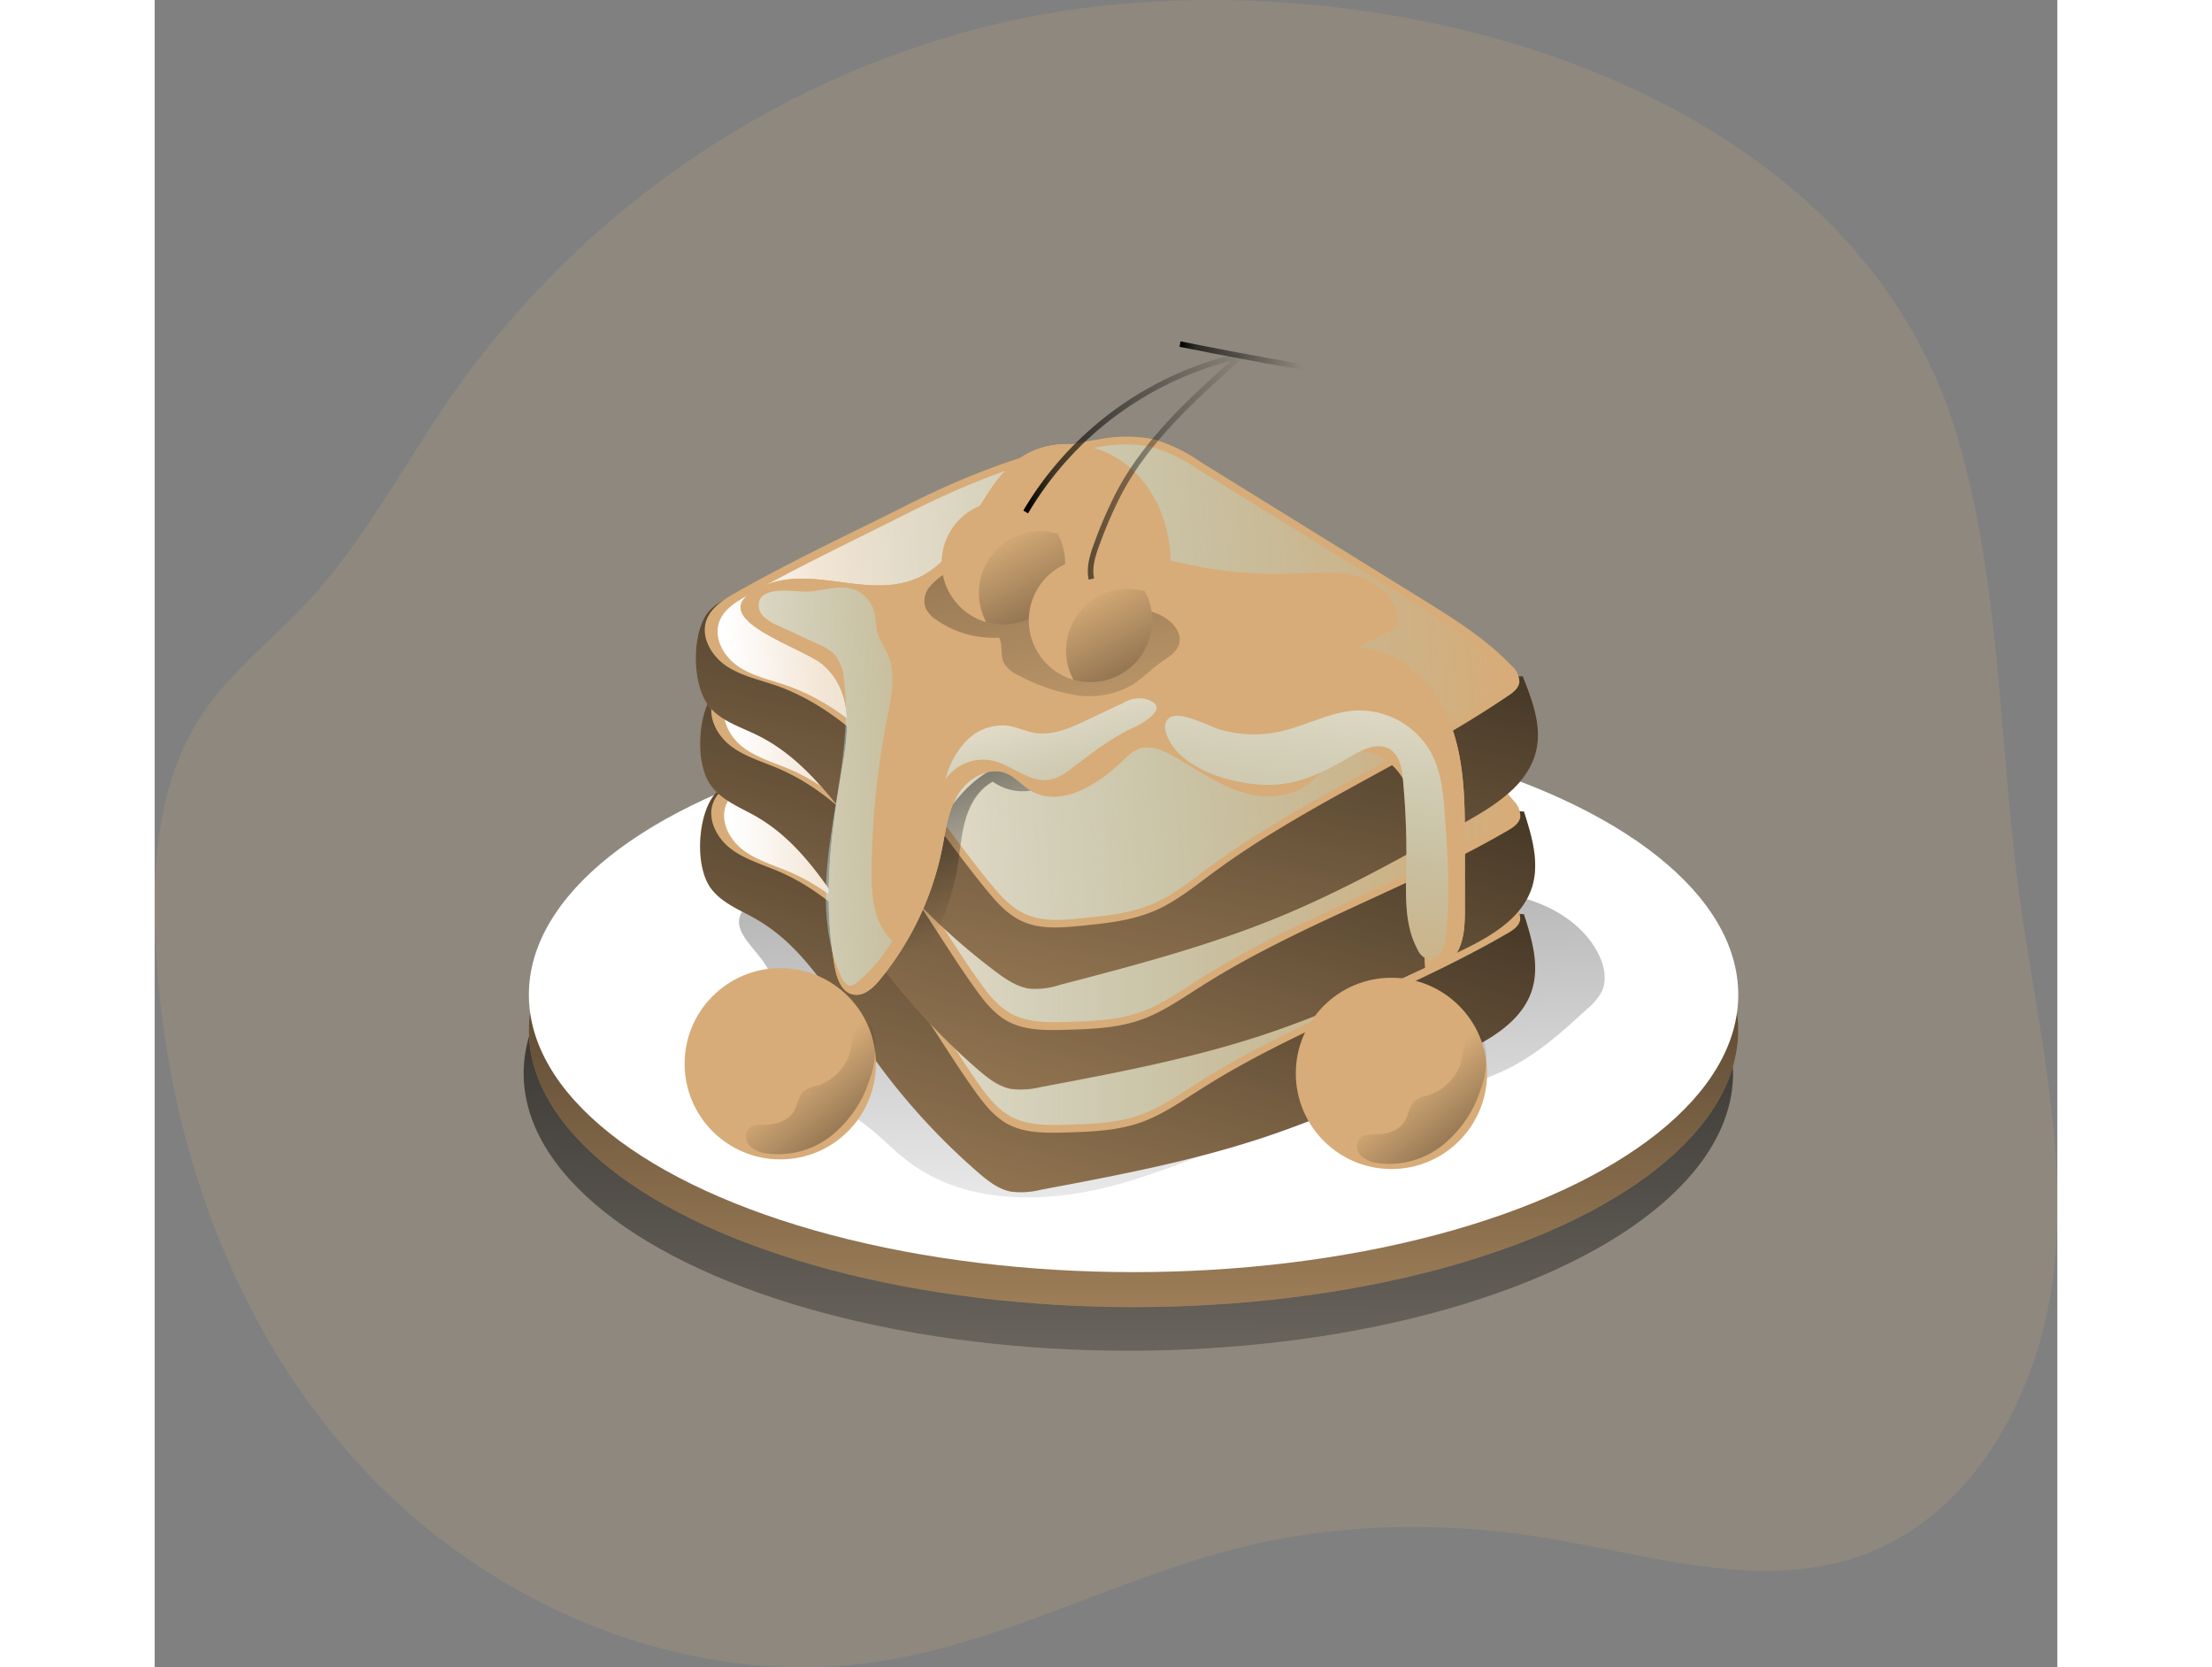 <svg id="Layer_1" data-name="Layer 1" xmlns="http://www.w3.org/2000/svg" xmlns:xlink="http://www.w3.org/1999/xlink" viewBox="0 0 344.19 301.59" width="406" height="306" class="illustration styles_illustrationTablet__1DWOa"><rect x="0" y="0" width="344.19" height="301.59" fill="#808080" stroke="none"/><defs><linearGradient id="linear-gradient" x1="176.26" y1="146.22" x2="175.88" y2="294.51" gradientUnits="userSpaceOnUse"><stop offset="0.01"></stop><stop offset="0.13" stop-opacity="0.69"></stop><stop offset="1" stop-opacity="0"></stop></linearGradient><linearGradient id="linear-gradient-2" x1="177.2" y1="138.33" x2="176.82" y2="286.62" xlink:href="#linear-gradient"></linearGradient><linearGradient id="linear-gradient-3" x1="221.7" y1="30.52" x2="229.02" y2="253.52" xlink:href="#linear-gradient"></linearGradient><linearGradient id="linear-gradient-4" x1="230.83" y1="132.91" x2="182.4" y2="298.09" xlink:href="#linear-gradient"></linearGradient><linearGradient id="linear-gradient-5" x1="146.86" y1="173.56" x2="288.68" y2="173.56" gradientUnits="userSpaceOnUse"><stop offset="0.01" stop-color="#fff"></stop><stop offset="0.13" stop-color="#fff" stop-opacity="0.69"></stop><stop offset="1" stop-color="#68e1fd" stop-opacity="0"></stop></linearGradient><linearGradient id="linear-gradient-6" x1="230.83" y1="114.32" x2="182.4" y2="279.51" xlink:href="#linear-gradient"></linearGradient><linearGradient id="linear-gradient-7" x1="146.86" y1="154.98" x2="288.68" y2="154.98" xlink:href="#linear-gradient-5"></linearGradient><linearGradient id="linear-gradient-8" x1="263.57" y1="98.25" x2="215.14" y2="263.43" gradientTransform="translate(-42.21 14.62) rotate(-4.01)" xlink:href="#linear-gradient"></linearGradient><linearGradient id="linear-gradient-9" x1="179.6" y1="138.91" x2="321.42" y2="138.91" gradientTransform="translate(-42.21 14.62) rotate(-4.01)" xlink:href="#linear-gradient-5"></linearGradient><linearGradient id="linear-gradient-10" x1="174.39" y1="138.15" x2="194.47" y2="178.5" xlink:href="#linear-gradient"></linearGradient><linearGradient id="linear-gradient-11" x1="186.08" y1="20.74" x2="214.24" y2="166.03" xlink:href="#linear-gradient"></linearGradient><linearGradient id="linear-gradient-12" x1="131.52" y1="155.8" x2="204.73" y2="154.12" xlink:href="#linear-gradient-5"></linearGradient><linearGradient id="linear-gradient-13" x1="212.77" y1="140.26" x2="196.81" y2="109.48" gradientUnits="userSpaceOnUse"><stop offset="0.01"></stop><stop offset="0.13" stop-opacity="0.69"></stop><stop offset="0.36" stop-opacity="0.44"></stop><stop offset="1" stop-opacity="0"></stop></linearGradient><linearGradient id="linear-gradient-14" x1="228.53" y1="150.63" x2="212.58" y2="119.85" xlink:href="#linear-gradient-13"></linearGradient><linearGradient id="linear-gradient-15" x1="201.02" y1="96.75" x2="242.23" y2="96.75" xlink:href="#linear-gradient"></linearGradient><linearGradient id="linear-gradient-16" x1="229.28" y1="76.92" x2="251.67" y2="76.92" xlink:href="#linear-gradient"></linearGradient><linearGradient id="linear-gradient-17" x1="181.94" y1="232.82" x2="160.55" y2="206.64" xlink:href="#linear-gradient"></linearGradient><linearGradient id="linear-gradient-18" x1="292.5" y1="234.56" x2="271.1" y2="208.38" xlink:href="#linear-gradient"></linearGradient><linearGradient id="linear-gradient-19" x1="256.61" y1="116.72" x2="248.73" y2="197.06" xlink:href="#linear-gradient-5"></linearGradient><linearGradient id="linear-gradient-20" x1="201.01" y1="128.58" x2="214.8" y2="179.26" xlink:href="#linear-gradient-5"></linearGradient></defs><title>1</title><path d="M197.12,16.71A168.33,168.33,0,0,0,98.17,83.39c-9,12.8-16.2,26.93-26.87,38.34-6.39,6.84-14,12.67-19.09,20.5-7.61,11.68-8.8,26.39-8.18,40.31,1.54,34.75,13.51,69.69,37.1,95.26s59.42,40.62,93.8,35.35c23-3.53,43.94-15.5,66.62-20.91,17.72-4.23,36.31-4.35,54.28-1.38,18.88,3.12,38.55,9.55,56.6,3.21,21.3-7.49,33.22-31,35.23-53.49s-3.65-44.83-6.6-67.21c-3.64-27.65-3.22-56.07-11.36-82.74C349.41,24.14,258.11,2.64,197.12,16.71Z" transform="translate(-43.89 -12.6)" fill="#d7ac78" opacity="0.18" style="isolation: isolate;"></path><ellipse cx="176.14" cy="194.17" rx="109.39" ry="50.17" fill="url(#linear-gradient)"></ellipse><ellipse cx="177.08" cy="186.28" rx="109.39" ry="50.17" fill="#d7ac78"></ellipse><ellipse cx="177.08" cy="186.28" rx="109.39" ry="50.17" fill="url(#linear-gradient-2)"></ellipse><ellipse cx="177.08" cy="179.95" rx="109.39" ry="50.17" fill="#fff"></ellipse><path d="M155.48,192.44c-.69,2.39-2.8,4-4.56,5.77s-3.35,4.18-2.64,6.56,3.16,3.43,5.42,4.16c5.84,1.89,12.14,2.78,17.29,6.11,3.37,2.17,6,5.25,9.23,7.67,10.52,8,25.26,7.65,38,4.12s24.58-9.85,37.42-12.92c11.58-2.78,24.06-3,34.47-8.73,4.8-2.66,8.91-6.39,12.95-10.1a10.45,10.45,0,0,0,2.62-3.13c1-2.21.42-4.85-.72-7-2.74-5.21-8.22-8.53-13.91-10s-11.66-1.36-17.54-1.23L168.83,176c-4.41.1-15.87-3.15-18.72,1.61S157.26,186.31,155.48,192.44Z" transform="translate(-43.89 -12.6)" fill="url(#linear-gradient-3)"></path><path d="M144.56,173.36c2,2.65,5.31,3.88,8.19,5.54,9,5.17,14.13,14.83,20,23.34a120.18,120.18,0,0,0,20,22.36c1.79,1.55,3.72,3.1,6,3.55a14.51,14.51,0,0,0,5.4-.32c13.59-2.56,27.23-5.12,40.35-9.47,12-4,23.38-9.35,34.76-14.73,5.68-2.68,11.93-6,13.8-12,1.38-4.45-.05-9.22-1.47-13.65-20.56-1.24-39.42-11.22-59.13-17.19-22.22-6.73-45.67-8.36-68.88-8.32-5.08,0-15.27-.49-18.7,4.24C142.07,160.68,141.63,169.48,144.56,173.36Z" transform="translate(-43.89 -12.6)" fill="#d7ac78"></path><path d="M144.56,173.36c2,2.65,5.31,3.88,8.19,5.54,9,5.17,14.13,14.83,20,23.34a120.18,120.18,0,0,0,20,22.36c1.79,1.55,3.72,3.1,6,3.55a14.51,14.51,0,0,0,5.4-.32c13.59-2.56,27.23-5.12,40.35-9.47,12-4,23.38-9.35,34.76-14.73,5.68-2.68,11.93-6,13.8-12,1.38-4.45-.05-9.22-1.47-13.65-20.56-1.24-39.42-11.22-59.13-17.19-22.22-6.73-45.67-8.36-68.88-8.32-5.08,0-15.27-.49-18.7,4.24C142.07,160.68,141.63,169.48,144.56,173.36Z" transform="translate(-43.89 -12.6)" fill="url(#linear-gradient-4)"></path><path d="M150.21,153.17c-2.1,1-4.28,2.28-5.2,4.42-1.28,3,.47,6.49,3,8.47s5.75,2.88,8.71,4.15c8.29,3.54,14.93,10.11,20.38,17.29s9.88,15.07,15.12,22.4c1.64,2.3,3.43,4.61,5.91,6,3.15,1.72,6.93,1.66,10.52,1.56,4.58-.13,9.25-.28,13.58-1.8,3.91-1.37,7.35-3.8,10.84-6,17.54-11.17,37.6-17.78,55.57-28.24,1-.57,2.06-1.29,2.27-2.41a3.92,3.92,0,0,0-1.22-3c-4.32-5.24-9.9-9.27-15.42-13.24l-38.23-27.53a30.55,30.55,0,0,0-7.93-4.58,25.83,25.83,0,0,0-10.18-.76c-12.87,1-25.24,5.13-37.06,10.14C170.74,144.26,160.11,148.38,150.21,153.17Z" transform="translate(-43.89 -12.6)" fill="#d7ac78"></path><path d="M152.31,153.81c-2,1-4.14,2.21-5,4.27-1.24,2.88.46,6.29,2.93,8.21s5.56,2.79,8.44,4c8,3.43,14.46,9.8,19.74,16.76S188,201.66,193,208.77c1.59,2.22,3.32,4.46,5.72,5.78,3.05,1.66,6.72,1.61,10.19,1.51,4.44-.13,9-.27,13.16-1.74,3.79-1.33,7.12-3.68,10.51-5.84,17-10.82,36.42-17.23,53.83-27.36.95-.56,2-1.25,2.2-2.34a3.81,3.81,0,0,0-1.19-2.92c-4.18-5.08-9.59-9-14.93-12.83l-37-26.67a29.55,29.55,0,0,0-7.68-4.44,24.83,24.83,0,0,0-9.87-.73c-12.46,1-24.45,5-35.9,9.82C172.21,145.18,161.91,149.17,152.31,153.81Z" transform="translate(-43.89 -12.6)" fill="url(#linear-gradient-5)"></path><path d="M144.56,154.77c2,2.66,5.31,3.89,8.19,5.55,9,5.17,14.13,14.82,20,23.34a120.18,120.18,0,0,0,20,22.36c1.79,1.55,3.72,3.1,6,3.55a14.72,14.72,0,0,0,5.4-.32c13.59-2.56,27.23-5.13,40.35-9.47,12-4,23.38-9.35,34.76-14.73,5.68-2.69,11.93-6,13.8-12,1.38-4.44-.05-9.21-1.47-13.64-20.56-1.24-39.42-11.22-59.13-17.19-22.22-6.73-45.67-8.36-68.88-8.33-5.08,0-15.27-.48-18.7,4.25C142.07,142.1,141.63,150.89,144.56,154.77Z" transform="translate(-43.89 -12.6)" fill="#d7ac78"></path><path d="M144.56,154.77c2,2.66,5.31,3.89,8.19,5.55,9,5.17,14.13,14.82,20,23.34a120.18,120.18,0,0,0,20,22.36c1.79,1.55,3.72,3.1,6,3.55a14.72,14.72,0,0,0,5.4-.32c13.59-2.56,27.23-5.13,40.35-9.47,12-4,23.38-9.35,34.76-14.73,5.68-2.69,11.93-6,13.8-12,1.38-4.44-.05-9.21-1.47-13.64-20.56-1.24-39.42-11.22-59.13-17.19-22.22-6.73-45.67-8.36-68.88-8.33-5.08,0-15.27-.48-18.7,4.25C142.07,142.1,141.63,150.89,144.56,154.77Z" transform="translate(-43.89 -12.6)" fill="url(#linear-gradient-6)"></path><path d="M150.21,134.59c-2.1,1-4.28,2.28-5.2,4.41-1.28,3,.47,6.49,3,8.47s5.75,2.88,8.71,4.15c8.29,3.55,14.93,10.12,20.38,17.3S187,184,192.24,191.32c1.64,2.3,3.43,4.61,5.91,6,3.15,1.72,6.93,1.67,10.52,1.57,4.58-.13,9.25-.28,13.58-1.8,3.91-1.37,7.35-3.8,10.84-6,17.54-11.17,37.6-17.78,55.57-28.24,1-.58,2.06-1.29,2.27-2.42a3.92,3.92,0,0,0-1.22-3c-4.32-5.24-9.9-9.27-15.42-13.24l-38.23-27.54a30.52,30.52,0,0,0-7.93-4.57,25.65,25.65,0,0,0-10.18-.76c-12.87,1-25.24,5.12-37.06,10.14C170.74,125.68,160.11,129.8,150.21,134.59Z" transform="translate(-43.89 -12.6)" fill="#d7ac78"></path><path d="M152.31,135.22c-2,1-4.14,2.21-5,4.28-1.24,2.87.46,6.29,2.93,8.21s5.56,2.79,8.44,4c8,3.43,14.46,9.8,19.74,16.75s9.57,14.6,14.65,21.7c1.59,2.23,3.32,4.47,5.72,5.78,3.05,1.67,6.72,1.62,10.19,1.52,4.44-.13,9-.27,13.16-1.74,3.79-1.33,7.12-3.69,10.51-5.85,17-10.82,36.42-17.22,53.83-27.35.95-.56,2-1.26,2.2-2.35a3.79,3.79,0,0,0-1.19-2.91c-4.18-5.08-9.59-9-14.93-12.83l-37-26.68a29.8,29.8,0,0,0-7.68-4.43,25,25,0,0,0-9.87-.74c-12.46,1-24.45,5-35.9,9.82C172.21,126.59,161.91,130.58,152.31,135.22Z" transform="translate(-43.89 -12.6)" fill="url(#linear-gradient-7)"></path><path d="M144.35,140.59c2.18,2.51,5.57,3.51,8.56,5,9.29,4.53,15.12,13.81,21.58,21.88A120.06,120.06,0,0,0,196,188.34c1.89,1.42,3.93,2.83,6.28,3.12a14.21,14.21,0,0,0,5.35-.7c13.38-3.49,26.81-7,39.6-12.26,11.65-4.78,22.66-11,33.64-17.12,5.48-3.08,11.48-6.82,12.93-12.93,1.07-4.53-.69-9.19-2.42-13.51-20.59.2-40.11-8.44-60.19-13-22.63-5.16-46.13-5.15-69.29-3.49-5.07.36-15.26.58-18.35,5.54C141,128.12,141.15,136.93,144.35,140.59Z" transform="translate(-43.89 -12.6)" fill="#d7ac78"></path><path d="M144.35,140.59c2.18,2.51,5.57,3.51,8.56,5,9.29,4.53,15.12,13.81,21.58,21.88A120.06,120.06,0,0,0,196,188.34c1.89,1.42,3.93,2.83,6.28,3.12a14.21,14.21,0,0,0,5.35-.7c13.38-3.49,26.81-7,39.6-12.26,11.65-4.78,22.66-11,33.64-17.12,5.48-3.08,11.48-6.82,12.93-12.93,1.07-4.53-.69-9.19-2.42-13.51-20.59.2-40.11-8.44-60.19-13-22.63-5.16-46.13-5.15-69.29-3.49-5.07.36-15.26.58-18.35,5.54C141,128.12,141.15,136.93,144.35,140.59Z" transform="translate(-43.89 -12.6)" fill="url(#linear-gradient-8)"></path><path d="M148.57,120.06c-2,1.16-4.11,2.58-4.88,4.77-1.06,3,.93,6.44,3.61,8.24s5.93,2.47,9,3.53c8.51,3,15.6,9.05,21.53,15.83s10.92,14.34,16.65,21.29c1.8,2.18,3.75,4.35,6.32,5.53,3.26,1.5,7,1.18,10.6.83,4.56-.45,9.21-.92,13.42-2.74,3.81-1.64,7.06-4.31,10.4-6.77,16.71-12.37,36.26-20.37,53.45-32.06,1-.64,2-1.43,2.1-2.57a3.94,3.94,0,0,0-1.43-2.92c-4.68-4.92-10.53-8.55-16.3-12.13L233,96.1a30.13,30.13,0,0,0-8.22-4,25.48,25.48,0,0,0-10.22,0c-12.76,1.93-24.82,6.87-36.25,12.7C168.44,109.74,158.11,114.59,148.57,120.06Z" transform="translate(-43.89 -12.6)" fill="#d7ac78"></path><path d="M150.72,120.55c-2,1.12-4,2.49-4.73,4.62-1,3,.9,6.24,3.5,8s5.74,2.39,8.7,3.42c8.24,2.86,15.11,8.77,20.86,15.34s10.57,13.89,16.13,20.62c1.74,2.11,3.63,4.22,6.12,5.36,3.15,1.46,6.8,1.14,10.26.8,4.42-.43,8.93-.89,13-2.65,3.69-1.59,6.84-4.17,10.07-6.56,16.19-12,35.14-19.73,51.79-31.06.91-.62,1.91-1.39,2-2.49a3.78,3.78,0,0,0-1.38-2.82c-4.54-4.78-10.2-8.29-15.8-11.76l-38.81-24a29.72,29.72,0,0,0-8-3.88,24.81,24.81,0,0,0-9.9,0c-12.36,1.87-24,6.66-35.12,12.3C170,110.55,160,115.25,150.72,120.55Z" transform="translate(-43.89 -12.6)" fill="url(#linear-gradient-9)"></path><path d="M189.06,169.79c.51-2.91.66-5.88,1.45-8.73s2.36-5.63,5-7.06a9.22,9.22,0,0,0,11.39-.5c-2.23-2.81-6.41-3.49-9.82-2.37s-6.14,3.69-8.41,6.46a59.82,59.82,0,0,0-8.77,15.2c-1.88,4.51-5.12,10.69-4.63,15.72.66,6.62,5.42,2.57,7.24-1C185.28,181.84,188,176,189.06,169.79Z" transform="translate(-43.89 -12.6)" fill="url(#linear-gradient-10)"></path><path d="M166.88,187.33c.37,2.17,1.23,4.74,3.39,5.17,1.89.38,3.58-1.18,4.81-2.68A54.18,54.18,0,0,0,186.3,166.3c.7-3.45,1.1-7.07,2.94-10.06s5.71-5.12,8.91-3.66c1.49.67,2.59,2,4,2.88,5.4,3.45,12.33-.88,16.93-5.33a8.36,8.36,0,0,1,3-2.15c2-.67,4.13.28,6,1.31,3.74,2.11,7.28,4.66,11.31,6.17s8.81,1.79,12.42-.54c2.81-1.82,4.69-5.08,7.87-6.15,3.83-1.29,8.1,1.26,10.1,4.77s2.31,7.69,2.56,11.72l1.4,22.56c2.46.56,5-1.24,6.06-3.51s1.11-4.89,1.11-7.41v-12c0-7.48-.05-15.18-2.9-22.1s-9.24-12.92-16.72-13l7.45-3.81c.63-3.94-2.72-7.61-6.51-8.9s-7.9-.84-11.89-.69a79.26,79.26,0,0,1-22.7-2.41c-.11-6.64-2.89-13.39-8.15-17.45s-13-4.93-18.63-1.35c-7.87,5-9.56,16.7-17.68,21.32-9.08,5.16-19.66-1.81-28.72,1.92-13.38,5.5,6.51,11.1,10.31,14.41,5.64,4.93,4.58,12.13,3.47,18.8C166.13,163.74,164.77,175.12,166.88,187.33Z" transform="translate(-43.89 -12.6)" fill="#d7ac78"></path><path d="M166.88,187.33c.37,2.17,1.23,4.74,3.39,5.17,1.89.38,3.58-1.18,4.81-2.68A54.18,54.18,0,0,0,186.3,166.3c.7-3.45,1.1-7.07,2.94-10.06s5.71-5.12,8.91-3.66c1.49.67,2.59,2,4,2.88,5.4,3.45,12.33-.88,16.93-5.33a8.36,8.36,0,0,1,3-2.15c2-.67,4.13.28,6,1.31,3.74,2.11,7.28,4.66,11.31,6.17s8.81,1.79,12.42-.54c2.81-1.82,4.69-5.08,7.87-6.15,3.83-1.29,8.1,1.26,10.1,4.77s2.31,7.69,2.56,11.72l1.4,22.56c2.46.56,5-1.24,6.06-3.51s1.11-4.89,1.11-7.41v-12c0-7.48-.05-15.18-2.9-22.1s-9.24-12.92-16.72-13l7.45-3.81c.63-3.94-2.72-7.61-6.51-8.9s-7.9-.84-11.89-.69a79.26,79.26,0,0,1-22.7-2.41c-.11-6.64-2.89-13.39-8.15-17.45s-13-4.93-18.63-1.35c-7.87,5-9.56,16.7-17.68,21.32-9.08,5.16-19.66-1.81-28.72,1.92-13.38,5.5,6.51,11.1,10.31,14.41,5.64,4.93,4.58,12.13,3.47,18.8C166.13,163.74,164.77,175.12,166.88,187.33Z" transform="translate(-43.89 -12.6)" fill="#d7ac78"></path><path d="M187.06,116.25a11.87,11.87,0,0,0-3,2.53,4,4,0,0,0-.76,3.69,5.1,5.1,0,0,0,2,2.26,17.94,17.94,0,0,0,11.35,3.21c.7,1.41.17,3.2.87,4.61a5.66,5.66,0,0,0,2.71,2.24,33,33,0,0,0,10.19,3.54,15.58,15.58,0,0,0,10.44-1.92c1.82-1.16,3.31-2.78,5.07-4,1.25-.89,2.73-1.7,3.23-3.15.79-2.29-1.38-4.56-3.61-5.52-3.36-1.46-7.22-1.46-10.58-2.92-2.47-1.06-4.55-2.85-6.94-4.06-4.93-2.48-10.76-2.31-16.23-1.58" transform="translate(-43.89 -12.6)" fill="url(#linear-gradient-11)"></path><path d="M153.39,121a2.74,2.74,0,0,0,.54,3,8.06,8.06,0,0,0,2.74,1.76l7.37,3.42a9.09,9.09,0,0,1,2.77,1.72,8.09,8.09,0,0,1,1.77,4.71c1.14,9-.86,18-2.21,27s-2,18.46,1.74,26.74c.35.78,1,1.68,1.81,1.55a2.07,2.07,0,0,0,.93-.5,27.75,27.75,0,0,0,6.47-7.64c-3.37-3.07-3.77-8.15-3.73-12.71a148.84,148.84,0,0,1,2.86-27.77c.75-3.79,1.62-7.89,0-11.41-.67-1.44-1.6-2.67-1.91-4.26-.35-1.79-.07-3.21-1.12-4.83a5.78,5.78,0,0,0-4.79-2.91c-2.17-.08-4.36.63-6.53.74S154.76,118.61,153.39,121Z" transform="translate(-43.89 -12.6)" fill="url(#linear-gradient-12)"></path><path d="M208.58,114.42a11.16,11.16,0,0,1-11.16,11.16,11,11,0,0,1-3.1-.44,11.16,11.16,0,1,1,12.93-16A11.06,11.06,0,0,1,208.58,114.42Z" transform="translate(-43.89 -12.6)" fill="#d7ac78"></path><path d="M208.58,114.42a11.16,11.16,0,0,1-11.16,11.16,11,11,0,0,1-3.1-.44,11.16,11.16,0,0,1,12.93-16A11.06,11.06,0,0,1,208.58,114.42Z" transform="translate(-43.89 -12.6)" fill="url(#linear-gradient-13)"></path><path d="M224.35,124.79A11.16,11.16,0,0,1,213.19,136a11,11,0,0,1-3.1-.44,11.16,11.16,0,1,1,12.93-16A11.06,11.06,0,0,1,224.35,124.79Z" transform="translate(-43.89 -12.6)" fill="#d7ac78"></path><path d="M224.35,124.79A11.16,11.16,0,0,1,213.19,136a11,11,0,0,1-3.1-.44,11.16,11.16,0,0,1,12.93-16A11.06,11.06,0,0,1,224.35,124.79Z" transform="translate(-43.89 -12.6)" fill="url(#linear-gradient-14)"></path><path d="M201.46,105.21a60.5,60.5,0,0,1,39-28.29c-8.39,7.44-17,15.1-22.19,25a78.3,78.3,0,0,0-3.8,8.71c-.81,2.16-1.61,4.47-1.13,6.72" transform="translate(-43.89 -12.6)" fill="none" stroke-miterlimit="10" stroke="url(#linear-gradient-15)"></path><path d="M229.38,74.84q11.07,2.23,22.2,4.16" transform="translate(-43.89 -12.6)" fill="none" stroke-miterlimit="10" stroke="url(#linear-gradient-16)"></path><circle cx="113.17" cy="192.43" r="17.3" fill="#d7ac78"></circle><path d="M169.46,203.64a9.32,9.32,0,0,1-5.55,5.31,7.12,7.12,0,0,0-2.45.93c-1.15.91-1.24,2.6-2,3.84-1,1.63-3.08,2.29-5,2.33-1.1,0-2.35-.06-3.11.73a2.34,2.34,0,0,0,.18,3.09,5.1,5.1,0,0,0,3.05,1.38,15.52,15.52,0,0,0,11.68-3.17A21.28,21.28,0,0,0,173.19,208a16.22,16.22,0,0,0,1-6.57c-.11-1.34-.52-4.92-2.59-4C169.93,198.21,170.13,202.1,169.46,203.64Z" transform="translate(-43.89 -12.6)" fill="url(#linear-gradient-17)"></path><circle cx="223.73" cy="194.17" r="17.3" fill="#d7ac78"></circle><path d="M280,205.38a9.37,9.37,0,0,1-5.55,5.31,7.12,7.12,0,0,0-2.45.93c-1.15.91-1.25,2.6-2,3.84-1,1.63-3.08,2.29-5,2.33-1.1,0-2.35-.06-3.11.73a2.34,2.34,0,0,0,.18,3.09,5.1,5.1,0,0,0,3.05,1.38,15.52,15.52,0,0,0,11.68-3.17,21.28,21.28,0,0,0,6.95-10.11,16.22,16.22,0,0,0,1-6.57c-.11-1.34-.52-4.92-2.6-3.95C280.49,200,280.69,203.84,280,205.38Z" transform="translate(-43.89 -12.6)" fill="url(#linear-gradient-18)"></path><path d="M247.68,154.45c4.5-.54,8.64-2.67,12.55-5,2.18-1.28,4.91-2.64,7.07-1.33,1.8,1.08,2.21,3.45,2.41,5.54a145.34,145.34,0,0,1,.6,15.89c-.09,5-.38,10.3,2,14.74a3.24,3.24,0,0,0,2.11,1.92c1.82.27,2.79-2.07,3-3.89.9-7.14.41-14.37-.08-21.55-.28-4.14-.6-8.42-2.58-12.07a14.86,14.86,0,0,0-13.31-7.58c-4.9.19-9.36,2.82-14.16,3.85a22.11,22.11,0,0,1-10.63-.38c-2-.56-7.33-3.58-9.25-2.11-1.65,1.28-.17,4,.8,5.32C232.07,152.88,241.68,155.17,247.68,154.45Z" transform="translate(-43.89 -12.6)" fill="#d7ac78"></path><path d="M247.68,154.45c4.5-.54,8.64-2.67,12.55-5,2.18-1.28,4.91-2.64,7.07-1.33,1.8,1.08,2.21,3.45,2.41,5.54a145.34,145.34,0,0,1,.6,15.89c-.09,5-.38,10.3,2,14.74a3.24,3.24,0,0,0,2.11,1.92c1.82.27,2.79-2.07,3-3.89.9-7.14.41-14.37-.08-21.55-.28-4.14-.6-8.42-2.58-12.07a14.86,14.86,0,0,0-13.31-7.58c-4.9.19-9.36,2.82-14.16,3.85a22.11,22.11,0,0,1-10.63-.38c-2-.56-7.33-3.58-9.25-2.11-1.65,1.28-.17,4,.8,5.32C232.07,152.88,241.68,155.17,247.68,154.45Z" transform="translate(-43.89 -12.6)" fill="url(#linear-gradient-19)"></path><path d="M209.75,151.6a10.31,10.31,0,0,1-3.61,2c-3.7.87-7-2.55-10.67-3.4a8.32,8.32,0,0,0-8.52,3.36,15.47,15.47,0,0,1,3.84-7,9.06,9.06,0,0,1,7.3-2.69c1.69.22,3.26,1,4.94,1.31,3.3.55,6.57-.92,9.59-2.35l6.47-3.07A5.76,5.76,0,0,1,223,139c5.11,1.39-.36,4.46-2.05,5.24C217,146,213.22,149,209.75,151.6Z" transform="translate(-43.89 -12.6)" fill="url(#linear-gradient-20)"></path></svg>